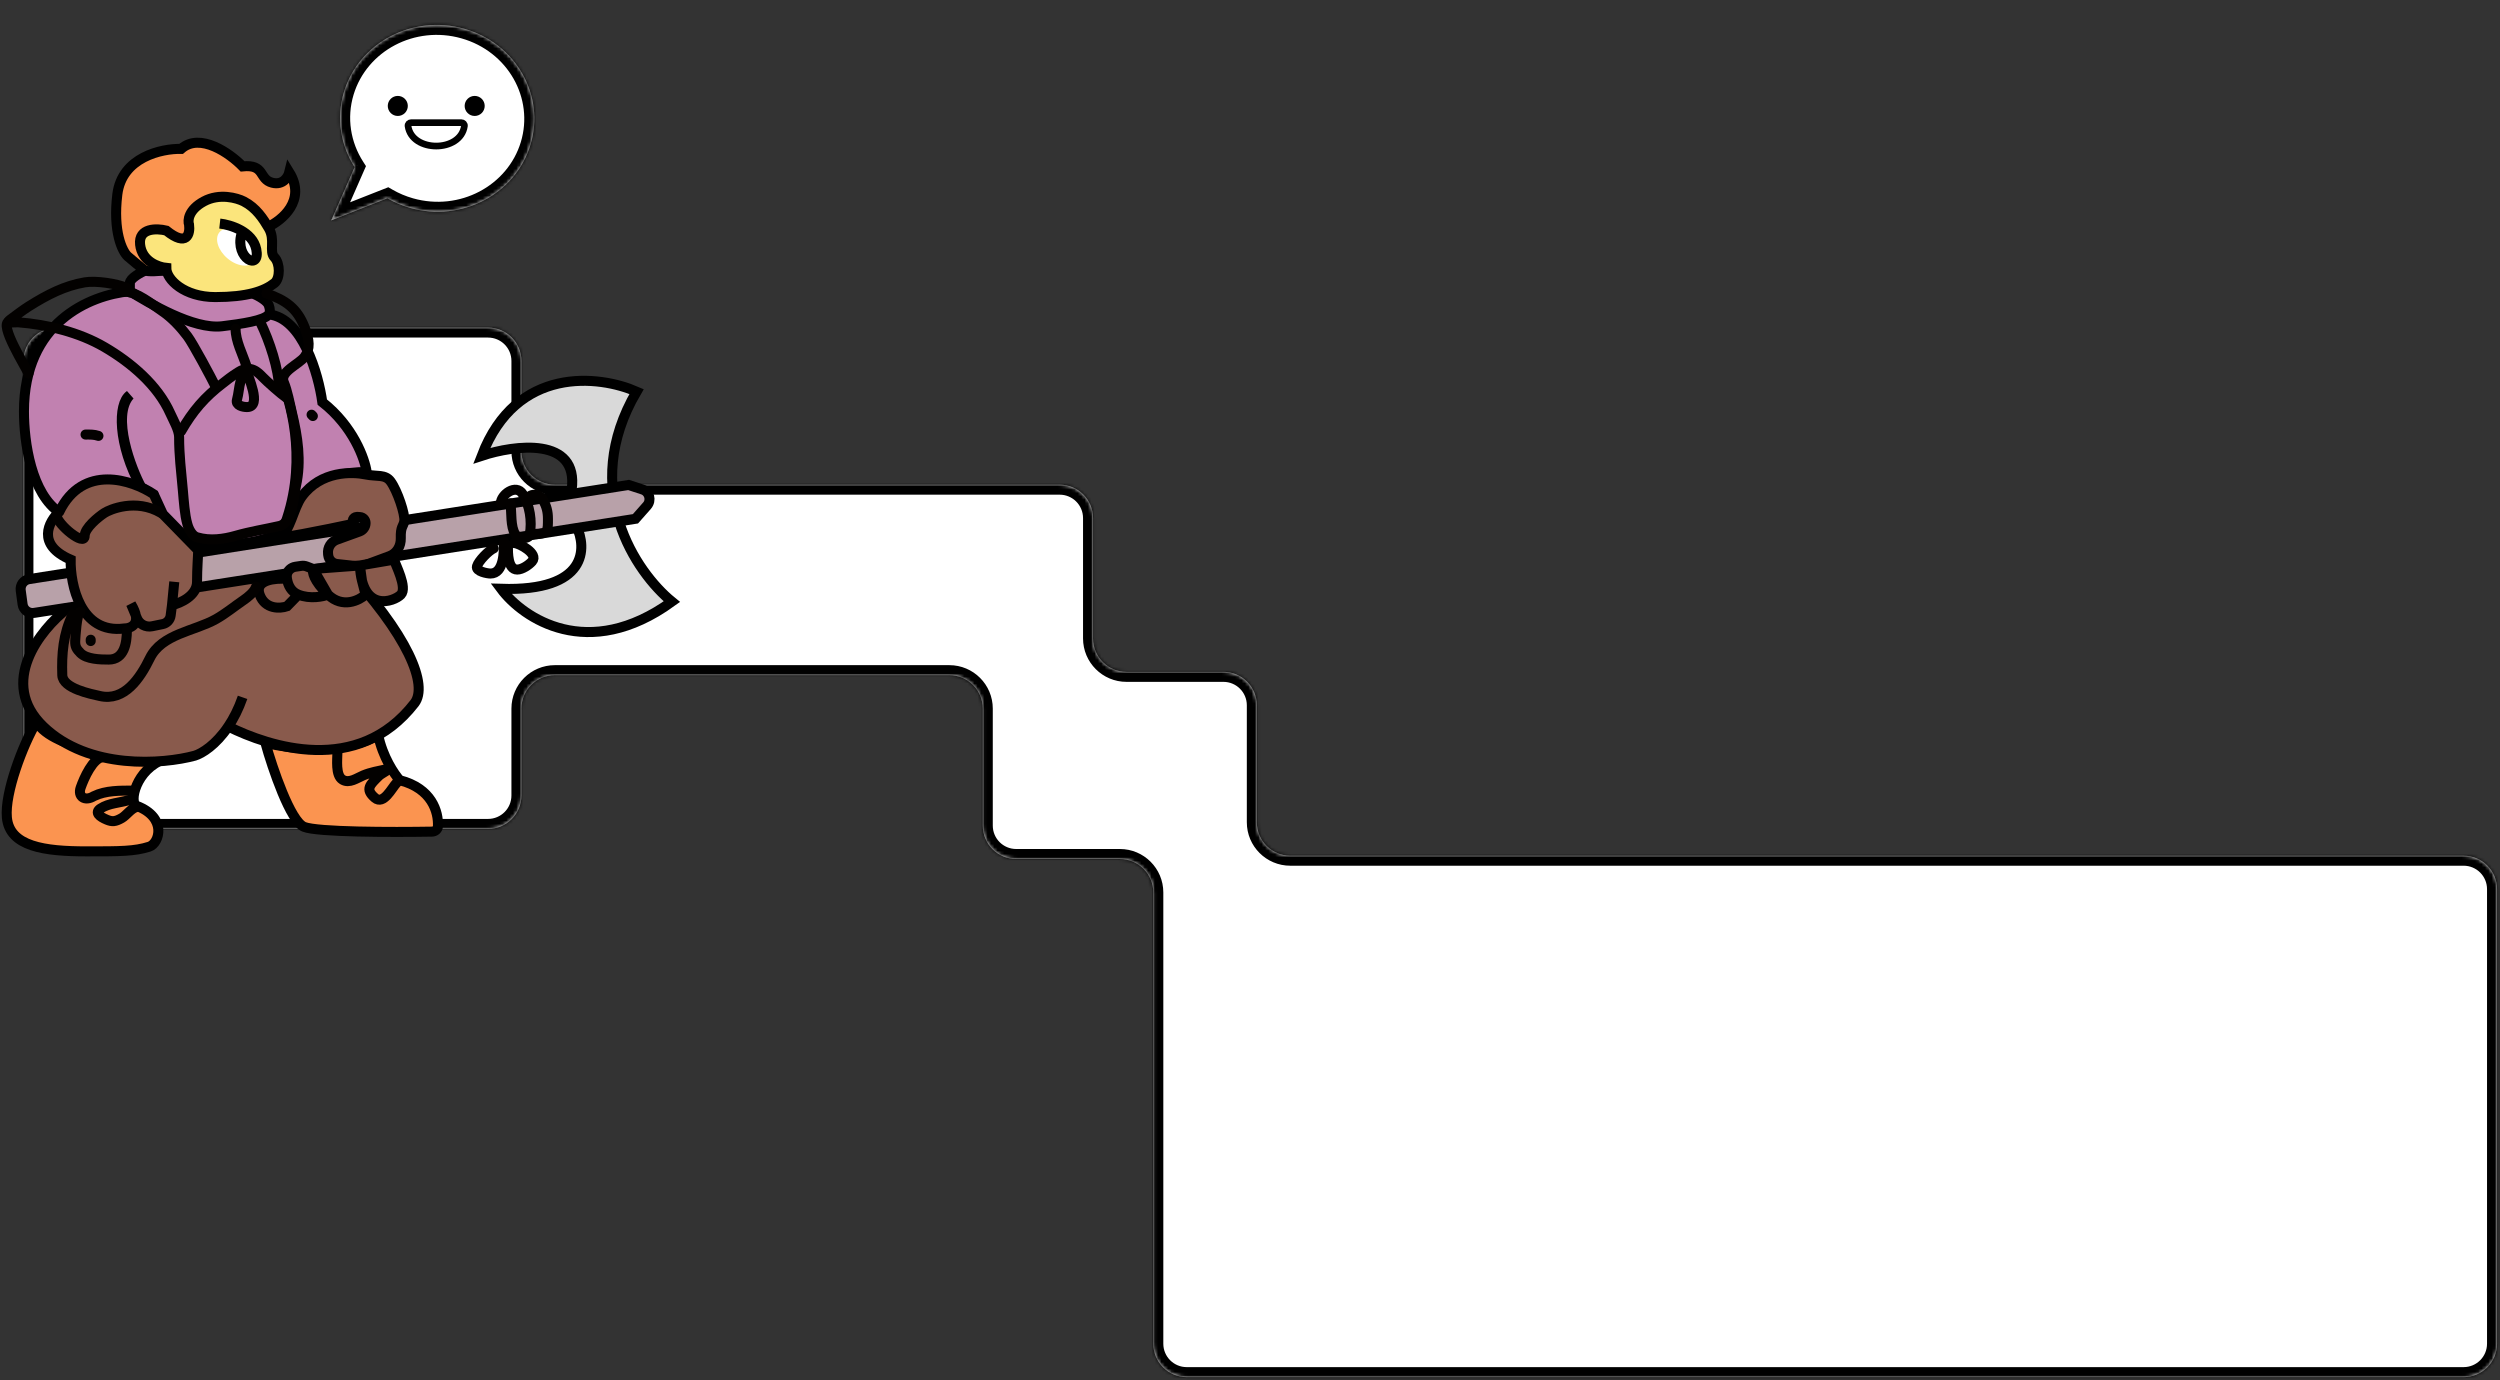 <svg width="748" height="413" viewBox="0 0 748 413" fill="none" xmlns="http://www.w3.org/2000/svg">
<rect x="0" y="0" width="748" height="413" fill="#333333" stroke="none"/>
<mask id="path-1-inside-1_126_952" fill="white">
<path fill-rule="evenodd" clip-rule="evenodd" d="M156.02 108.001C156.02 102.478 151.543 98 146.019 98H17.001C11.478 98 7 102.478 7 108.001V238.019C7 243.543 11.478 248.02 17.001 248.02H146.019C151.543 248.02 156.02 243.543 156.02 238.019V212.016C156.02 206.492 160.498 202.015 166.022 202.015H284.038C289.562 202.015 294.039 206.492 294.039 212.016V247.02C294.039 252.544 298.517 257.021 304.041 257.021H335.062C340.585 257.021 345.063 261.499 345.063 267.023V402.042C345.063 407.565 349.541 412.043 355.065 412.043H737.117C742.64 412.043 747.118 407.565 747.118 402.042V266.023C747.118 260.5 742.64 256.022 737.117 256.022H386.052C380.528 256.022 376.051 251.544 376.051 246.02V211.015C376.051 205.492 371.573 201.014 366.049 201.014H337.047C331.523 201.014 327.045 196.536 327.045 191.012V155.008C327.045 149.485 322.568 145.007 317.044 145.007H166.022C160.498 145.007 156.02 140.529 156.02 135.006V108.001Z"/>
</mask>
<path fill-rule="evenodd" clip-rule="evenodd" d="M156.02 108.001C156.02 102.478 151.543 98 146.019 98H17.001C11.478 98 7 102.478 7 108.001V238.019C7 243.543 11.478 248.02 17.001 248.02H146.019C151.543 248.02 156.02 243.543 156.02 238.019V212.016C156.02 206.492 160.498 202.015 166.022 202.015H284.038C289.562 202.015 294.039 206.492 294.039 212.016V247.02C294.039 252.544 298.517 257.021 304.041 257.021H335.062C340.585 257.021 345.063 261.499 345.063 267.023V402.042C345.063 407.565 349.541 412.043 355.065 412.043H737.117C742.64 412.043 747.118 407.565 747.118 402.042V266.023C747.118 260.5 742.64 256.022 737.117 256.022H386.052C380.528 256.022 376.051 251.544 376.051 246.02V211.015C376.051 205.492 371.573 201.014 366.049 201.014H337.047C331.523 201.014 327.045 196.536 327.045 191.012V155.008C327.045 149.485 322.568 145.007 317.044 145.007H166.022C160.498 145.007 156.02 140.529 156.02 135.006V108.001Z" fill="white"/>
<path d="M17.001 101H146.019V95H17.001V101ZM10 238.019V108.001H4V238.019H10ZM146.019 245.02H17.001V251.021H146.019V245.02ZM153.02 212.016V238.019H159.021V212.016H153.02ZM284.038 199.014H166.022V205.015H284.038V199.014ZM297.04 247.02V212.016H291.039V247.02H297.04ZM335.062 254.021H304.041V260.022H335.062V254.021ZM348.064 402.042V267.023H342.063V402.042H348.064ZM737.117 409.043H355.065V415.043H737.117V409.043ZM744.118 266.023V402.042H750.119V266.023H744.118ZM386.052 259.022H737.117V253.021H386.052V259.022ZM373.05 211.015V246.02H379.051V211.015H373.05ZM337.047 204.014H366.049V198.013H337.047V204.014ZM324.045 155.008V191.012H330.046V155.008H324.045ZM166.022 148.007H317.044V142.006H166.022V148.007ZM153.02 108.001V135.006H159.021V108.001H153.02ZM166.022 142.006C162.155 142.006 159.021 138.872 159.021 135.006H153.02C153.02 142.186 158.841 148.007 166.022 148.007V142.006ZM330.046 155.008C330.046 147.828 324.225 142.006 317.044 142.006V148.007C320.91 148.007 324.045 151.142 324.045 155.008H330.046ZM337.047 198.013C333.18 198.013 330.046 194.879 330.046 191.012H324.045C324.045 198.193 329.866 204.014 337.047 204.014V198.013ZM379.051 211.015C379.051 203.835 373.23 198.013 366.049 198.013V204.014C369.916 204.014 373.05 207.149 373.05 211.015H379.051ZM386.052 253.021C382.185 253.021 379.051 249.887 379.051 246.02H373.05C373.05 253.201 378.871 259.022 386.052 259.022V253.021ZM750.119 266.023C750.119 258.842 744.297 253.021 737.117 253.021V259.022C740.983 259.022 744.118 262.157 744.118 266.023H750.119ZM737.117 415.043C744.297 415.043 750.119 409.222 750.119 402.042H744.118C744.118 405.908 740.983 409.043 737.117 409.043V415.043ZM342.063 402.042C342.063 409.222 347.884 415.043 355.065 415.043V409.043C351.198 409.043 348.064 405.908 348.064 402.042H342.063ZM335.062 260.022C338.928 260.022 342.063 263.156 342.063 267.023H348.064C348.064 259.842 342.243 254.021 335.062 254.021V260.022ZM291.039 247.02C291.039 254.201 296.86 260.022 304.041 260.022V254.021C300.174 254.021 297.04 250.887 297.04 247.02H291.039ZM284.038 205.015C287.905 205.015 291.039 208.15 291.039 212.016H297.04C297.04 204.835 291.219 199.014 284.038 199.014V205.015ZM159.021 212.016C159.021 208.15 162.155 205.015 166.022 205.015V199.014C158.841 199.014 153.02 204.835 153.02 212.016H159.021ZM146.019 251.021C153.2 251.021 159.021 245.2 159.021 238.019H153.02C153.02 241.886 149.885 245.02 146.019 245.02V251.021ZM4 238.019C4 245.2 9.821 251.021 17.001 251.021V245.02C13.135 245.02 10 241.886 10 238.019H4ZM146.019 101C149.885 101 153.02 104.135 153.02 108.001H159.021C159.021 100.821 153.2 95 146.019 95V101ZM17.001 95C9.821 95 4 100.821 4 108.001H10C10 104.135 13.135 101 17.001 101V95Z" fill="black" mask="url(#path-1-inside-1_126_952)"/>
<mask id="path-3-inside-2_126_952" fill="white">
<path fill-rule="evenodd" clip-rule="evenodd" d="M122.711 62.212C138.123 66.579 154.245 58.117 158.722 43.313C163.198 28.509 154.332 12.968 138.921 8.601C123.509 4.235 107.387 12.696 102.91 27.5C100.524 35.394 101.93 43.497 106.099 50.004L99.1 65.942L115.89 59.333C117.98 60.543 120.263 61.519 122.711 62.212Z"/>
</mask>
<path fill-rule="evenodd" clip-rule="evenodd" d="M122.711 62.212C138.123 66.579 154.245 58.117 158.722 43.313C163.198 28.509 154.332 12.968 138.921 8.601C123.509 4.235 107.387 12.696 102.91 27.5C100.524 35.394 101.93 43.497 106.099 50.004L99.1 65.942L115.89 59.333C117.98 60.543 120.263 61.519 122.711 62.212Z" fill="white"/>
<path d="M106.099 50.004L108.861 51.161L109.501 49.703L108.651 48.377L106.099 50.004ZM99.1 65.942L96.339 64.785L93.45 71.364L100.178 68.715L99.1 65.942ZM115.89 59.333L117.439 56.749L116.181 56.021L114.812 56.56L115.89 59.333ZM155.835 42.495C151.867 55.619 137.493 63.282 123.58 59.34L121.843 65.084C138.753 69.875 156.624 60.616 161.608 44.131L155.835 42.495ZM138.052 11.473C151.966 15.416 159.803 29.371 155.835 42.495L161.608 44.131C166.592 27.646 156.699 10.52 139.789 5.729L138.052 11.473ZM105.797 28.318C109.765 15.194 124.139 7.531 138.052 11.473L139.789 5.729C122.879 0.938 105.008 10.198 100.024 26.683L105.797 28.318ZM108.651 48.377C104.915 42.546 103.677 35.329 105.797 28.318L100.024 26.683C97.37 35.459 98.945 44.447 103.547 51.63L108.651 48.377ZM101.862 67.099L108.861 51.161L103.337 48.847L96.339 64.785L101.862 67.099ZM114.812 56.56L98.023 63.169L100.178 68.715L116.967 62.106L114.812 56.56ZM123.58 59.34C121.371 58.715 119.317 57.836 117.439 56.749L114.341 61.917C116.643 63.25 119.155 64.323 121.843 65.084L123.58 59.34Z" fill="black" mask="url(#path-3-inside-2_126_952)"/>
<circle cx="3" cy="3" r="3" transform="matrix(1 -5.31258e-05 -5.3352e-05 1 116.02 28.697)" fill="black"/>
<circle cx="3" cy="3" r="3" transform="matrix(1 -5.31255e-05 -5.33522e-05 1 139.024 28.697)" fill="black"/>
<path d="M138.95 37.698C137.825 45.698 123.209 45.699 122.085 37.699C122.008 37.152 122.464 36.698 123.016 36.698L138.018 36.697C138.571 36.697 139.027 37.151 138.95 37.698Z" stroke="black" stroke-width="2"/>
<path d="M2.058 244.604C1.376 237.272 6.827 222.841 10.916 215.975C16.095 224.633 38.839 226.603 49.287 227.068C40.565 230.141 38.513 240.208 40.897 241.113C50.096 244.604 47.711 252.366 44.645 253.333C40.216 254.729 35.992 254.729 25.907 254.729H25.907C13.301 254.729 2.868 253.321 2.058 244.604Z" fill="#FB9450" stroke="black" stroke-width="3"/>
<path d="M90.981 247.397C86.892 245.721 81.555 229.94 79.397 222.259C97.659 226.449 109.492 222.375 113.126 219.815C114.489 226.519 118.01 231.686 119.6 233.432C129.206 235.893 131.23 242.871 131.031 247.203C130.988 248.139 130.183 248.807 129.246 248.823C117.172 249.027 94.89 248.999 90.981 247.397Z" fill="#FB9450" stroke="black" stroke-width="3"/>
<path d="M30.808 226.511C27.8 226.748 25.111 232.864 24.133 235.672C23.203 238.338 25.372 239.879 28.09 238.208C31.666 236.463 35.991 236.552 39.892 236.552" stroke="#030100" stroke-width="3" stroke-linecap="round"/>
<path d="M38.732 239.324C35.872 240.262 32.663 240.222 30.058 241.921C28.27 243.087 29.72 244.335 31.969 245.265C33.577 245.929 34.518 245.86 36.413 244.781C37.784 244 39.069 242.071 40.591 241.55" stroke="#030100" stroke-width="3" stroke-linecap="round"/>
<path d="M100.952 225.067C100.952 227.181 100.319 231.982 102.498 233.296C104.513 234.511 106.808 232.783 108.681 231.998C110.929 231.056 113.135 230.719 115.444 230.194C117.648 229.692 114.118 231.402 113.404 232.108C110.738 234.746 109.111 236.109 112.18 238.73C114.782 240.952 117.188 235.755 118.729 234.176" stroke="#030100" stroke-width="3" stroke-linecap="round"/>
<path d="M12.96 217.371C-0.668 204.243 12.052 188.392 20.115 182.108C38.74 168.491 81.168 146.705 101.883 168.491C122.598 190.278 128.084 205.151 124.028 210.388C106.993 232.384 80.513 223.423 68.295 217.371C64.589 222.891 60.425 225.446 58.273 226.1C48.847 228.66 26.588 230.499 12.96 217.371Z" fill="#895A4C"/>
<path d="M72.583 208.643C71.363 212.142 69.871 215.024 68.295 217.371M68.295 217.371C64.589 222.891 60.425 225.446 58.273 226.1C48.847 228.66 26.588 230.499 12.96 217.371C-0.668 204.243 12.052 188.392 20.115 182.108C38.74 168.491 81.168 146.705 101.883 168.491C122.598 190.278 128.084 205.151 124.028 210.388C106.993 232.384 80.513 223.423 68.295 217.371Z" stroke="black" stroke-width="3"/>
<path d="M190.465 117.168C173.294 146.496 190.352 171.285 201.027 180.013C175.951 198.168 156.509 185.017 149.922 176.173C175.815 177.01 175.701 163.953 172.408 157.319L171.045 146.496C173.226 130.575 154.01 133.112 144.13 136.37C154.487 109.277 179.336 112.28 190.465 117.168Z" fill="#D9D9D9" stroke="black" stroke-width="3"/>
<path d="M8.705 173.273L188.08 145.099L192.267 146.472C194.316 147.144 195.008 149.693 193.581 151.309L190.125 155.224L10.197 183.38C8.535 183.64 6.984 182.483 6.76 180.816L6.197 176.637C5.98 175.021 7.094 173.526 8.705 173.273Z" fill="#B8A1A9" stroke="black" stroke-width="3"/>
<path d="M38.853 84.698C38.853 83.301 42.033 81.555 43.623 80.857C51.118 79.809 78.715 86.443 80.419 91.331C80.852 92.574 80.844 93.433 80.419 94.064C90.503 95.133 95.296 112.007 96.431 120.31C105.699 127.572 109.151 137.301 109.719 141.258C96.363 140.979 90.299 148.357 88.936 152.082C87.028 162.975 69.062 163.603 60.317 162.556C59.068 162.207 55.684 160.81 52.14 158.017C48.597 155.224 46.576 150.336 46.008 148.241L42.26 145.797C29.177 142.725 19.547 149.056 18.07 153.478C9.348 147.892 7.168 132.265 7.168 123.103C7.168 96.568 26.701 88.305 38.853 87.141V84.698Z" fill="#C181B0"/>
<path d="M38.853 87.141C44.532 90.633 57.847 98.653 66.45 97.616C72.242 96.917 79.17 95.912 80.419 94.064M38.853 87.141C38.853 86.265 38.853 85.363 38.853 84.698C38.853 83.301 42.033 81.555 43.623 80.857C51.118 79.809 78.715 86.443 80.419 91.331C80.852 92.574 80.844 93.433 80.419 94.064M38.853 87.141C38.853 88.105 38.853 86.593 38.853 87.141ZM38.853 87.141C26.701 88.305 7.168 96.568 7.168 123.103C7.168 132.265 9.348 147.892 18.07 153.478C19.547 149.056 29.177 142.725 42.26 145.797M42.26 145.797C39.421 140.56 33.061 124.5 38.853 118.215C35.219 120.775 35.174 132.949 42.26 145.797ZM42.26 145.797L46.008 148.241C46.576 150.336 48.597 155.224 52.14 158.017C55.684 160.81 59.068 162.207 60.317 162.556C69.062 163.603 87.028 162.975 88.936 152.082C90.299 148.357 96.363 140.979 109.719 141.258C109.151 137.301 105.699 127.572 96.431 120.31C95.296 112.007 90.503 95.133 80.419 94.064" stroke="black" stroke-width="3"/>
<path d="M84.618 114.554C87.457 122.119 92.227 139.619 84.618 158.557" stroke="black" stroke-width="3"/>
<path d="M86.551 51.529C91.73 59.908 84.394 65.96 80.078 67.939L49.756 80.857C47.939 81.09 44.1 81.415 43.282 80.857C42.465 80.298 39.535 77.831 38.172 76.667C36.582 75.154 33.743 69.335 35.105 58.163C36.468 46.99 48.393 44.43 54.185 44.546C59.908 39.519 68.835 45.943 72.583 49.783C79.397 49.085 77.352 53.624 81.441 54.671C84.712 55.509 86.211 52.926 86.551 51.529Z" fill="#FB9450" stroke="black" stroke-width="3"/>
<path d="M41.92 73.176C41.375 68.148 46.917 68.288 49.756 68.986C56.025 74.014 56.911 69.917 56.57 67.24C56.116 65.96 56.365 62.772 60.999 60.258C65.632 57.744 70.879 59.21 72.924 60.258C76.671 62.178 78.784 65.495 80.419 68.288C82.463 71.779 80.419 75.271 82.122 77.016C83.826 78.762 83.875 83.301 82.122 84.698C79.056 87.141 73.946 88.887 64.406 88.887C55.135 88.887 49.756 83.65 49.756 80.159C47.371 79.926 42.465 78.204 41.92 73.176Z" fill="#FBE57C" stroke="black" stroke-width="3"/>
<ellipse cx="4.413" cy="6.82" rx="4.413" ry="6.82" transform="matrix(0.624 -0.782 0.767 0.642 62.876 72.972)" fill="white"/>
<path d="M65.769 66.891C68.949 67.241 75.581 69.266 76.671 74.573C78.034 81.206 70.198 77.366 72.242 70.034" stroke="black" stroke-width="3"/>
<path d="M21.137 167.444C10.78 162.975 14.55 156.039 17.73 153.129C24.816 138.605 39.535 143.586 46.008 147.892L48.734 153.828L59.295 164.651C59.295 166.164 58.955 169.888 58.955 174.078C58.955 178.267 53.958 180.479 51.459 181.061L51.054 184.175C50.889 185.445 49.936 186.47 48.681 186.727L45.484 187.383C43.611 187.766 41.728 186.771 40.99 185.007L40.651 184.194C41.175 187.192 38.793 188.043 37.15 188.043C24.067 189.719 21.023 175.009 21.137 167.444Z" fill="#895A4C"/>
<path d="M52.141 174.078L51.459 181.061M51.459 181.061L51.054 184.175C50.889 185.445 49.936 186.47 48.681 186.727L45.484 187.383C43.611 187.766 41.728 186.771 40.99 185.007L39.194 180.711C42.737 186.577 39.308 188.043 37.15 188.043C24.067 189.719 21.023 175.009 21.137 167.444C10.78 162.975 14.55 156.039 17.73 153.129C24.816 138.605 39.535 143.586 46.008 147.892L48.734 153.828L59.295 164.651C59.295 166.164 58.955 169.888 58.955 174.078C58.955 178.267 53.958 180.479 51.459 181.061Z" stroke="black" stroke-width="3"/>
<path d="M116.874 144.052C115.239 141.817 112.786 142.655 109.379 141.957C105.404 141.142 96.023 140.769 90.299 148.59C87.744 152.082 86.824 159.064 83.826 160.461C80.828 161.858 97.743 158.445 105.806 156.699C105.164 155.913 105.683 154.731 106.696 154.67L106.903 154.658L107.708 154.709C108.647 154.768 109.379 155.548 109.379 156.489C109.379 157.616 108.673 158.621 107.613 159.005L103.587 160.461L100.769 161.48C99.026 162.111 97.944 163.856 98.156 165.698L98.203 166.112C98.363 167.504 99.464 168.6 100.856 168.753L108.016 169.539L116.532 166.387C118.724 165.576 119.986 163.356 119.916 161.02C119.81 157.491 120.697 157.555 120.962 155.922C121.279 153.974 118.918 146.845 116.874 144.052Z" fill="#895A4C" stroke="black" stroke-width="3"/>
<path d="M117.896 167.444C118.237 168.84 121.984 175.823 119.94 177.918C118.149 179.753 110.606 182.66 108.305 173.728L109.378 177.918C107.448 179.664 102.496 182.108 98.135 177.918C96.659 178.5 92.82 179.315 89.277 177.918L85.87 181.41C83.826 182.108 79.329 182.387 77.693 177.918C76.058 173.449 82.463 172.915 85.87 173.207C85.79 172.705 85.781 172.408 85.825 172.051C85.985 170.753 87.09 169.759 88.385 169.57L90.203 169.303C90.713 169.229 91.233 169.287 91.714 169.471L93.706 170.237L107.675 169.19L117.896 167.444Z" fill="#895A4C"/>
<path d="M107.675 169.19C108.356 183.504 117.896 180.013 119.94 177.918C121.984 175.823 118.237 168.84 117.896 167.444L107.675 169.19ZM107.675 169.19L93.706 170.237M107.675 169.19L108.305 173.728L109.378 177.918C107.448 179.664 102.496 182.108 98.135 177.918M98.135 177.918C93.774 173.728 93.365 171.052 93.706 170.237M98.135 177.918L93.706 170.237M98.135 177.918C96.659 178.5 92.82 179.315 89.277 177.918M93.706 170.237L91.714 169.471C91.233 169.287 90.713 169.229 90.203 169.303L88.385 169.57C87.09 169.759 85.985 170.753 85.825 172.051C85.781 172.408 85.79 172.705 85.87 173.207M89.277 177.918L85.87 181.41C83.826 182.108 79.329 182.387 77.693 177.918C76.058 173.449 82.463 172.915 85.87 173.207M89.277 177.918C87.078 177.051 86.165 175.063 85.87 173.207" stroke="black" stroke-width="3"/>
<path d="M37.873 86.147C35.042 84.857 28.633 83.919 25.372 84.476C19.393 85.497 14.247 88.106 8.522 91.717C6.877 92.754 4.649 94.449 3.087 95.616C1.339 96.922 4.655 96.366 5.462 96.43C14.221 97.12 23.625 99.39 31.273 103.856C39.157 108.461 47.201 115.221 50.992 123.768C51.85 125.702 53.591 128.638 53.591 130.764C53.591 136.365 54.179 140.733 54.723 146.86C54.969 149.634 55.266 154.101 56.059 156.811C56.059 156.811 56.897 160.228 59.071 160.785C62.876 161.899 66.961 161.315 70.485 160.309C74.956 159.032 79.174 158.385 83.603 157.376C87.66 156.452 87.903 148.25 88.566 145.294C90.205 137.983 89.058 130.531 87.335 123.466C86.608 120.485 86.064 117.153 84.89 114.297C83.621 111.208 89.509 108.984 91.139 106.756C92.878 104.379 92.608 101.743 91.139 97.937C88.921 92.188 85.388 89.752 79.725 87.818" stroke="#030100" stroke-width="3" stroke-linecap="round"/>
<path d="M2.796 96.173C-0.605 96.752 7.951 110.214 8.522 111.769" stroke="#030100" stroke-width="3" stroke-linecap="round"/>
<path d="M54.18 129.036C57.678 122.962 61.221 118.819 66.721 114.632C68.203 113.504 68.855 112.883 71.32 111.32C75.005 108.984 77.22 111.429 78.639 112.883C80.024 114.302 84.074 117.896 85.705 119.01" stroke="#030100" stroke-width="3" stroke-linecap="round"/>
<path d="M73.747 109.541C72.599 105.965 70.485 102.107 70.485 98.401" stroke="#030100" stroke-width="3" stroke-linecap="round"/>
<path d="M16.945 154.306C17.198 156.901 25.334 163.687 25.334 160.324C25.334 157.97 29.442 154.649 31.238 153.478C32.748 152.493 40.591 149.022 48.2 153.478" stroke="#030100" stroke-width="3" stroke-linecap="round"/>
<path d="M25.592 130.02C26.979 130.02 28.155 129.972 29.456 130.416" stroke="#030100" stroke-width="3" stroke-linecap="round"/>
<path d="M93.608 124.476L93.222 124.08" stroke="#030100" stroke-width="3" stroke-linecap="round"/>
<path d="M21.728 183.88C18.922 189.63 18.415 195.673 18.636 202.009C18.777 206.039 27.296 207.643 29.843 208.236C37.236 209.958 41.914 202.924 44.829 196.949C48.402 189.626 58.148 188.882 64.603 185.244C67.507 183.608 70.165 181.408 72.89 179.546C74.221 178.637 76.091 177.142 76.605 175.564" stroke="#030100" stroke-width="3" stroke-linecap="round"/>
<path d="M24.047 183.065C22.961 183.204 22.531 190.947 22.501 191.801C22.441 193.481 22.932 194.222 24.047 195.365C25.904 197.268 29.998 197.345 32.549 197.345C37.141 197.345 37.959 192.474 37.959 188.632" stroke="#030100" stroke-width="3" stroke-linecap="round"/>
<path d="M27.138 191.801V191.405" stroke="#030100" stroke-width="3" stroke-linecap="round"/>
<path d="M149.842 150.614C149.842 148.038 154.379 144.608 156.407 147.841C158.533 151.23 159.226 155.874 158.511 159.898C158.223 161.523 155.011 161.136 154.19 159.898C152.684 157.628 153.112 153.31 152.736 150.614" stroke="#030100" stroke-width="3" stroke-linecap="round"/>
<path d="M158.147 150.218C157.265 147.506 161.316 147.442 162.398 149.426C163.498 151.443 163.943 152.949 163.943 155.278C163.943 158.777 163.984 159.722 160.465 159.722" stroke="#030100" stroke-width="3" stroke-linecap="round"/>
<path d="M147.712 164.079C146.28 164.666 143.154 167.852 142.709 169.447C142.279 170.989 145.883 171.603 146.746 171.603C150.801 171.603 150.803 165.101 150.803 162.099" stroke="#030100" stroke-width="3" stroke-linecap="round"/>
<path d="M151.963 163.287C151.963 165.355 151.876 170.415 154.754 170.415C156.198 170.415 158.238 169.069 159.22 167.951C161.218 165.676 155.294 162.495 153.895 162.495" stroke="#030100" stroke-width="3" stroke-linecap="round"/>
<path d="M73.126 112.199C72.98 110.999 72.013 113.922 71.967 114.091C71.465 115.919 71.399 117.822 70.894 119.635C70.43 121.3 72.66 121.795 73.899 121.795C78.639 121.795 73.899 112.258 73.899 111.011" stroke="#030100" stroke-width="3" stroke-linecap="round"/>
<path d="M37.33 87.261C40.882 87.261 45.346 90.956 48.404 93.007C51.462 95.059 54.009 97.859 56.069 100.573C57.768 102.812 63.306 113.206 64.507 115.668" stroke="#030100" stroke-width="3" stroke-linecap="round"/>
<path d="M83.498 116.414C83.498 110.515 80.553 101.867 77.961 96.554" stroke="#030100" stroke-width="3" stroke-linecap="round"/>
</svg>
